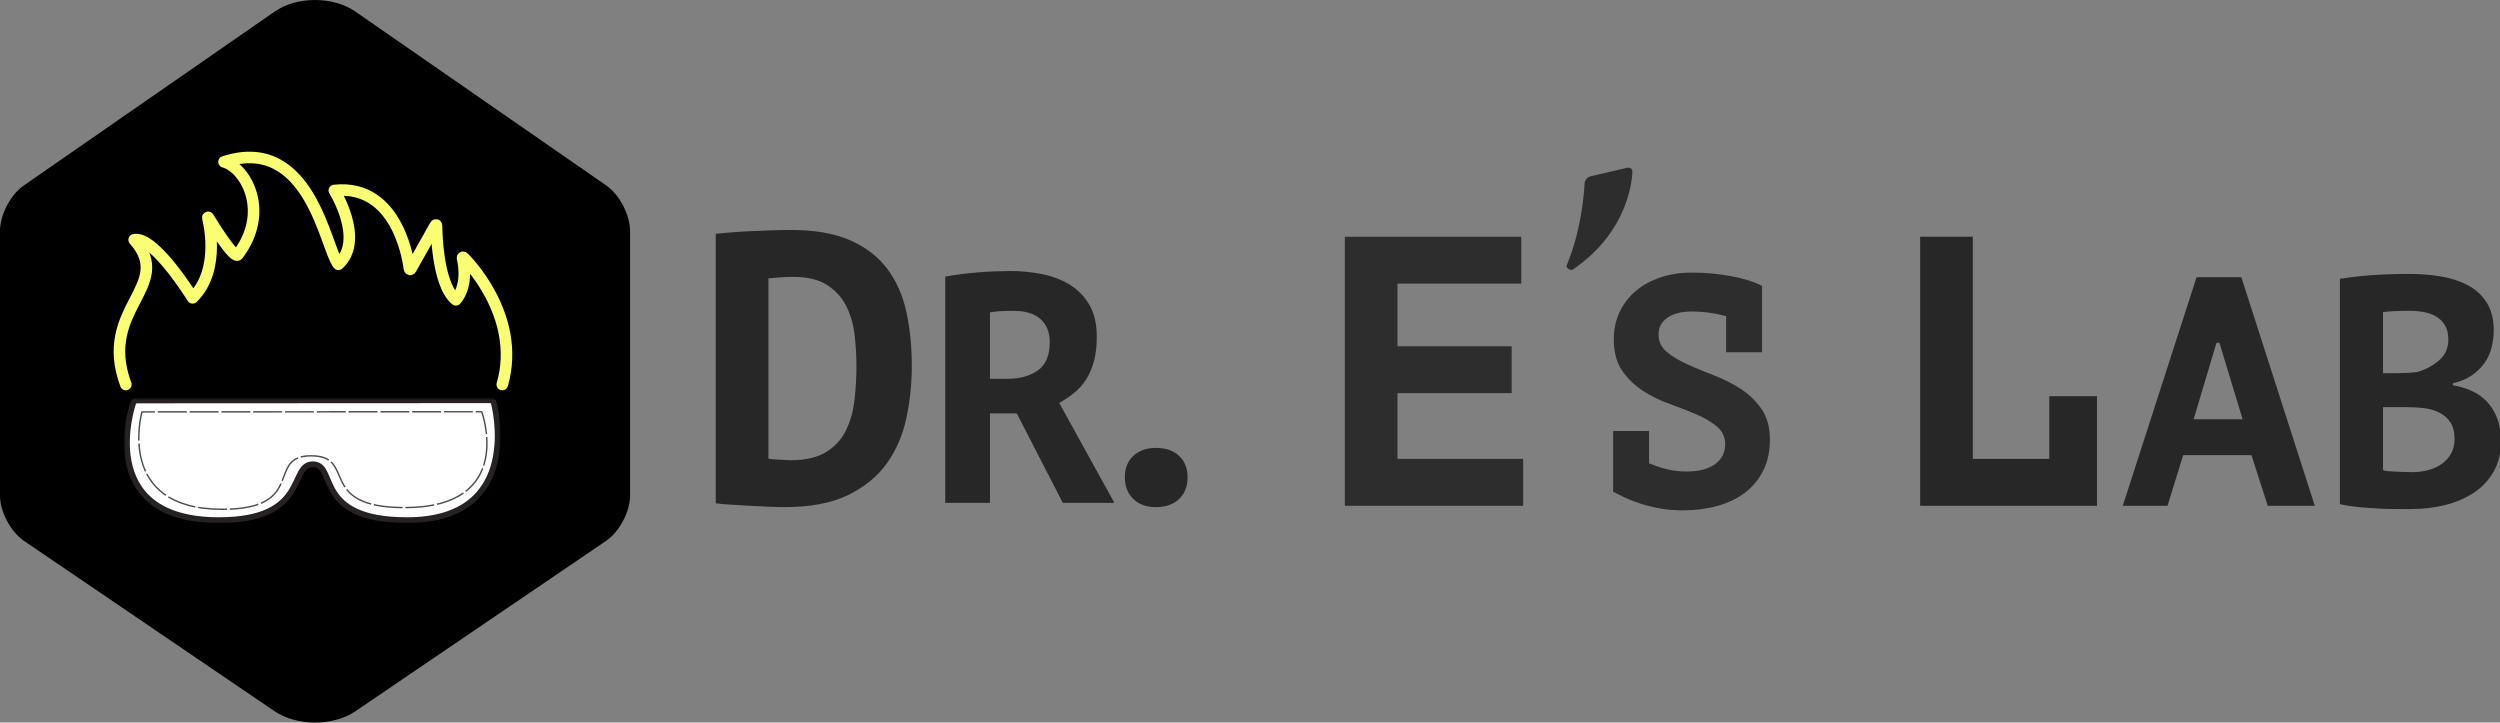 <svg xmlns="http://www.w3.org/2000/svg" width="865" height="250" viewBox="0 0 865 250" xmlns:xlink="http://www.w3.org/1999/xlink">
  <rect x="0" y="0" width="865" height="250" fill="#808080" stroke="none"/>
  <defs>
    <path id="a" d="M4.358,0.548 C3.805,0.548 3.22,0.972 3.058,1.511 C3.058,1.511 -10.951,41.975 32.745,41.975 C64.123,41.975 56.822,22.644 65.268,22.644 C73.713,22.644 65.268,41.975 97.822,41.975 C138.807,41.975 127.872,1.447 127.872,1.447 C127.746,0.914 127.193,0.483 126.643,0.483 L4.358,0.548 Z"/>
    <mask id="b" width="130.276" height="43.492" x="-1" y="-1">
      <rect width="130.276" height="43.492" x="-.081" y="-.517" fill="white"/>
      <use fill="black" xlink:href="#a"/>
    </mask>
  </defs>
  <g fill="none" fill-rule="evenodd">
    <path fill="#000000" d="M95.029,4.012 C102.745,-1.336 115.252,-1.338 122.971,4.012 L209.785,64.184 C214.322,67.329 218,74.357 218,79.882 L218,171.5 C218,177.026 214.295,184.023 209.729,187.127 L123.055,246.043 C115.292,251.319 102.708,251.319 94.945,246.043 L8.271,187.127 C3.703,184.022 0,177.025 0,171.5 L0,79.882 C0,74.357 3.673,67.332 8.215,64.184 L95.029,4.012 Z"/>
    <g transform="translate(41 54)">
      <g transform="translate(2 84)">
        <use fill="#FFFFFF" xlink:href="#a"/>
        <use stroke="#262223" stroke-width="2" mask="url(#b)" stroke-linecap="round" stroke-linejoin="round" xlink:href="#a"/>
        <path stroke="#4E4D4D" stroke-width=".5" d="M6.12,4.515 C6.12,4.515 -3.418,38.211 33.863,38.211 C63.545,38.211 48.667,19.708 64.683,19.708 C80.7,19.708 66.23,37.629 97.024,37.629 C135.794,37.629 123.687,4.47 123.687,4.47 L6.12,4.515 Z" stroke-linejoin="round" stroke-dasharray="10 1"/>
      </g>
      <path stroke="#FAFE72" stroke-width="4" d="M2.534,79.041 C-7.279,52.581 19.644,45.065 5.423,28.958 C12.34,27.503 25.65,49.051 25.65,49.051 C35.693,39.223 30.952,21.595 30.952,21.595 C30.829,21.073 30.961,21.031 31.254,21.51 C31.254,21.51 40.421,36.797 41.445,33.915 C52.425,19.221 44.11,4.147 36.514,2 C66.406,-7.708 71.608,32.284 76.099,37.441 C85.34,28.95 74.675,11.905 74.675,11.905 C97.515,9.387 100.624,38.774 100.624,38.774 C100.699,39.321 100.979,39.373 101.245,38.9 L109.543,24.129 C109.811,23.652 110.033,23.708 110.043,24.264 C110.043,24.264 110.028,44.297 116.745,49.737 C121.398,44.297 119.06,35.495 119.06,35.495 C118.943,34.956 119.157,34.832 119.547,35.242 C119.547,35.242 139.774,54.909 132.789,79.041" stroke-linecap="round" stroke-linejoin="round"/>
    </g>
    <g transform="translate(247 58)">
      <path fill="#272727" d="M462.062,79.095 L478.554,79.095 L478.554,117 L417.374,117 L417.374,23.9 L435.595,23.9 L435.595,100.774 L462.062,100.774 L462.062,79.095 Z M532,99.485 L508.383,99.485 L502.959,117 L487.478,117 L513.016,37.9 L528.497,37.9 L553.922,117 L537.65,117 L532,99.485 Z M511.999,87.055 L528.949,87.055 L520.926,60.613 L519.909,60.613 L511.999,87.055 Z M615.829,56.319 C615.829,58.278 615.584,60.236 615.095,62.195 C614.605,64.154 613.795,65.943 612.665,67.562 C611.535,69.182 610.066,70.613 608.258,71.856 C606.45,73.1 604.265,74.022 601.704,74.625 L601.704,75.303 C603.964,75.68 606.111,76.32 608.145,77.224 C610.179,78.128 611.949,79.371 613.456,80.953 C614.963,82.535 616.149,84.456 617.015,86.716 C617.882,88.976 618.315,91.65 618.315,94.739 C618.315,98.807 617.449,102.329 615.716,105.305 C613.983,108.28 611.667,110.71 608.766,112.593 C605.866,114.476 602.57,115.87 598.879,116.774 C595.188,117.678 591.383,118.13 587.466,118.13 L582.551,118.13 C580.554,118.13 578.407,118.074 576.11,117.96 C573.812,117.847 571.477,117.678 569.104,117.452 C566.73,117.226 564.565,116.887 562.606,116.435 L562.606,38.465 C564.037,38.239 565.676,38.013 567.521,37.787 C569.367,37.561 571.345,37.373 573.454,37.222 C575.563,37.071 577.729,36.958 579.952,36.883 C582.174,36.808 584.377,36.77 586.562,36.77 C590.253,36.77 593.85,37.052 597.354,37.617 C600.857,38.183 603.983,39.181 606.732,40.612 C609.482,42.043 611.686,44.04 613.343,46.601 C615,49.162 615.829,52.402 615.829,56.319 Z M587.579,105.361 C589.462,105.361 591.289,105.135 593.059,104.683 C594.83,104.231 596.393,103.534 597.749,102.593 C599.105,101.651 600.197,100.464 601.026,99.033 C601.855,97.602 602.269,95.907 602.269,93.948 C602.269,91.462 601.779,89.503 600.8,88.072 C599.821,86.641 598.54,85.53 596.958,84.739 C595.376,83.947 593.606,83.439 591.647,83.213 C589.688,82.987 587.73,82.874 585.771,82.874 L577.522,82.874 L577.522,104.683 C577.899,104.834 578.501,104.947 579.33,105.022 C580.159,105.097 581.044,105.154 581.986,105.192 C582.927,105.229 583.906,105.267 584.923,105.305 C585.941,105.342 586.826,105.361 587.579,105.361 Z M582.494,71.122 C583.549,71.122 584.773,71.084 586.167,71.009 C587.56,70.934 588.709,70.821 589.613,70.67 C592.476,69.766 594.943,68.41 597.014,66.602 C599.086,64.794 600.122,62.421 600.122,59.483 C600.122,57.524 599.745,55.905 598.992,54.624 C598.239,53.343 597.241,52.326 595.997,51.573 C594.754,50.82 593.342,50.292 591.76,49.991 C590.178,49.69 588.521,49.539 586.788,49.539 C584.829,49.539 583.021,49.577 581.364,49.652 C579.707,49.727 578.426,49.84 577.522,49.991 L577.522,71.122 L582.494,71.122 Z"/>
      <path fill="#2D2D2D" d="M311.145,91.123 L323.575,91.123 L323.575,102.31 L324.253,102.536 C325.986,103.289 327.888,103.911 329.959,104.4 C332.031,104.89 334.235,105.135 336.57,105.135 C340.789,105.135 344.066,104.288 346.401,102.593 C348.736,100.897 349.904,98.619 349.904,95.756 C349.904,93.195 348.944,91.123 347.022,89.541 C345.101,87.959 342.729,86.565 339.904,85.36 C337.078,84.155 333.99,82.949 330.637,81.744 C327.285,80.539 324.197,79.013 321.372,77.168 C318.546,75.322 316.174,73.005 314.252,70.218 C312.331,67.431 311.371,63.815 311.371,59.37 C311.371,55.98 312.03,52.873 313.349,50.047 C314.667,47.222 316.512,44.793 318.885,42.759 C321.259,40.725 324.102,39.143 327.417,38.013 C330.732,36.883 334.423,36.318 338.491,36.318 C343.086,36.318 347.606,36.732 352.051,37.561 C356.496,38.39 360.036,39.52 362.673,40.951 L362.673,63.89 L350.243,63.89 L350.243,51.347 C350.017,51.347 349.791,51.309 349.565,51.234 C347.908,50.782 346.119,50.424 344.197,50.16 C342.276,49.897 340.374,49.765 338.491,49.765 C334.875,49.765 332.031,50.481 329.959,51.912 C327.888,53.343 326.852,55.264 326.852,57.675 C326.852,60.161 327.812,62.195 329.733,63.777 C331.655,65.359 334.027,66.79 336.853,68.071 C339.678,69.352 342.766,70.632 346.118,71.913 C349.471,73.194 352.559,74.757 355.385,76.603 C358.21,78.448 360.582,80.765 362.503,83.552 C364.425,86.339 365.385,89.842 365.385,94.061 C365.385,98.129 364.632,101.688 363.125,104.74 C361.618,107.791 359.509,110.352 356.797,112.424 C354.085,114.495 350.883,116.039 347.192,117.056 C343.501,118.074 339.508,118.582 335.214,118.582 C332.351,118.582 329.696,118.356 327.248,117.904 C324.799,117.452 322.539,116.887 320.467,116.209 C318.396,115.531 316.569,114.815 314.987,114.062 C313.405,113.309 312.124,112.668 311.145,112.141 L311.145,91.123 Z M301.271,5.448 C301.338,4.343 302.258,3.245 303.339,2.994 L315.992,0.051 C317.067,-0.199 317.893,0.495 317.794,1.588 C317.794,1.588 317.704,21.519 296.974,35.411 C295.646,35.411 295,34.496 295,33.992 C300.761,20.414 301.271,5.448 301.271,5.448 Z M218.31,23.9 L279.357,23.9 L279.357,40.126 L236.531,40.126 L236.531,61.805 L276.032,61.805 L276.032,78.031 L236.531,78.031 L236.531,100.774 L280.022,100.774 L280.022,117 L218.31,117 L218.31,23.9 Z"/>
      <path fill="#272727" d="M0.65,22.9 C1.448,22.811 2.844,22.678 4.84,22.501 C6.835,22.324 9.095,22.169 11.623,22.035 C14.15,21.902 16.765,21.792 19.47,21.703 C22.174,21.614 24.59,21.57 26.718,21.57 C34.964,21.57 41.791,22.767 47.2,25.161 C52.609,27.555 56.887,30.858 60.035,35.069 C63.182,39.281 65.377,44.246 66.618,49.965 C67.859,55.685 68.48,61.913 68.48,68.652 C68.48,74.77 67.859,80.755 66.618,86.607 C65.377,92.459 63.138,97.668 59.901,102.234 C56.665,106.801 52.188,110.48 46.468,113.273 C40.749,116.067 33.412,117.463 24.457,117.463 C23.038,117.463 21.221,117.419 19.004,117.33 C16.787,117.241 14.526,117.131 12.221,116.998 C9.916,116.864 7.699,116.732 5.571,116.599 C3.443,116.465 1.803,116.31 0.65,116.133 L0.65,22.9 Z M27.383,37.796 C25.698,37.796 24.058,37.862 22.462,37.995 C20.866,38.129 19.669,38.239 18.871,38.328 L18.871,100.705 C19.226,100.794 19.758,100.86 20.467,100.904 C21.176,100.949 21.908,100.993 22.662,101.037 C23.415,101.082 24.147,101.126 24.856,101.171 C25.565,101.215 26.142,101.237 26.585,101.237 C31.728,101.237 35.828,100.284 38.888,98.377 C41.947,96.471 44.23,93.966 45.737,90.863 C47.244,87.76 48.22,84.257 48.663,80.356 C49.106,76.455 49.328,72.553 49.328,68.652 C49.328,65.283 49.129,61.78 48.73,58.145 C48.33,54.51 47.4,51.185 45.937,48.17 C44.473,45.155 42.279,42.673 39.353,40.722 C36.427,38.771 32.437,37.796 27.383,37.796 Z M80.056,37.691 C81.789,37.39 83.653,37.107 85.65,36.843 C87.646,36.58 89.642,36.373 91.638,36.222 C93.635,36.071 95.575,35.958 97.458,35.883 C99.341,35.808 101.074,35.77 102.656,35.77 C106.347,35.77 109.982,36.128 113.561,36.843 C117.139,37.559 120.34,38.783 123.165,40.516 C125.991,42.249 128.25,44.584 129.946,47.522 C131.641,50.46 132.488,54.114 132.488,58.483 C132.488,61.722 132.168,64.528 131.528,66.901 C130.887,69.275 130.002,71.365 128.872,73.173 C127.742,74.981 126.367,76.544 124.748,77.862 C123.128,79.181 121.376,80.367 119.493,81.422 L138.59,116 L120.736,116 L104.803,85.038 L95.537,85.038 L95.537,116 L80.056,116 L80.056,37.691 Z M103.786,49.556 C102.204,49.556 100.641,49.594 99.097,49.669 C97.552,49.744 96.366,49.895 95.537,50.121 L95.537,73.06 L101.639,73.06 C105.933,73.06 109.436,72.081 112.148,70.122 C114.86,68.163 116.216,64.924 116.216,60.404 C116.216,57.014 115.161,54.359 113.052,52.438 C110.943,50.516 107.854,49.556 103.786,49.556 Z M142.196,107.156 C142.196,104.029 143.179,101.55 145.144,99.719 C147.109,97.888 149.7,96.972 152.916,96.972 C156.311,96.972 158.991,97.888 160.956,99.719 C162.921,101.55 163.904,104.029 163.904,107.156 C163.904,110.283 162.921,112.784 160.956,114.66 C158.991,116.536 156.311,117.474 152.916,117.474 C149.7,117.474 147.109,116.536 145.144,114.66 C143.179,112.784 142.196,110.283 142.196,107.156 Z"/>
    </g>
  </g>
</svg>
